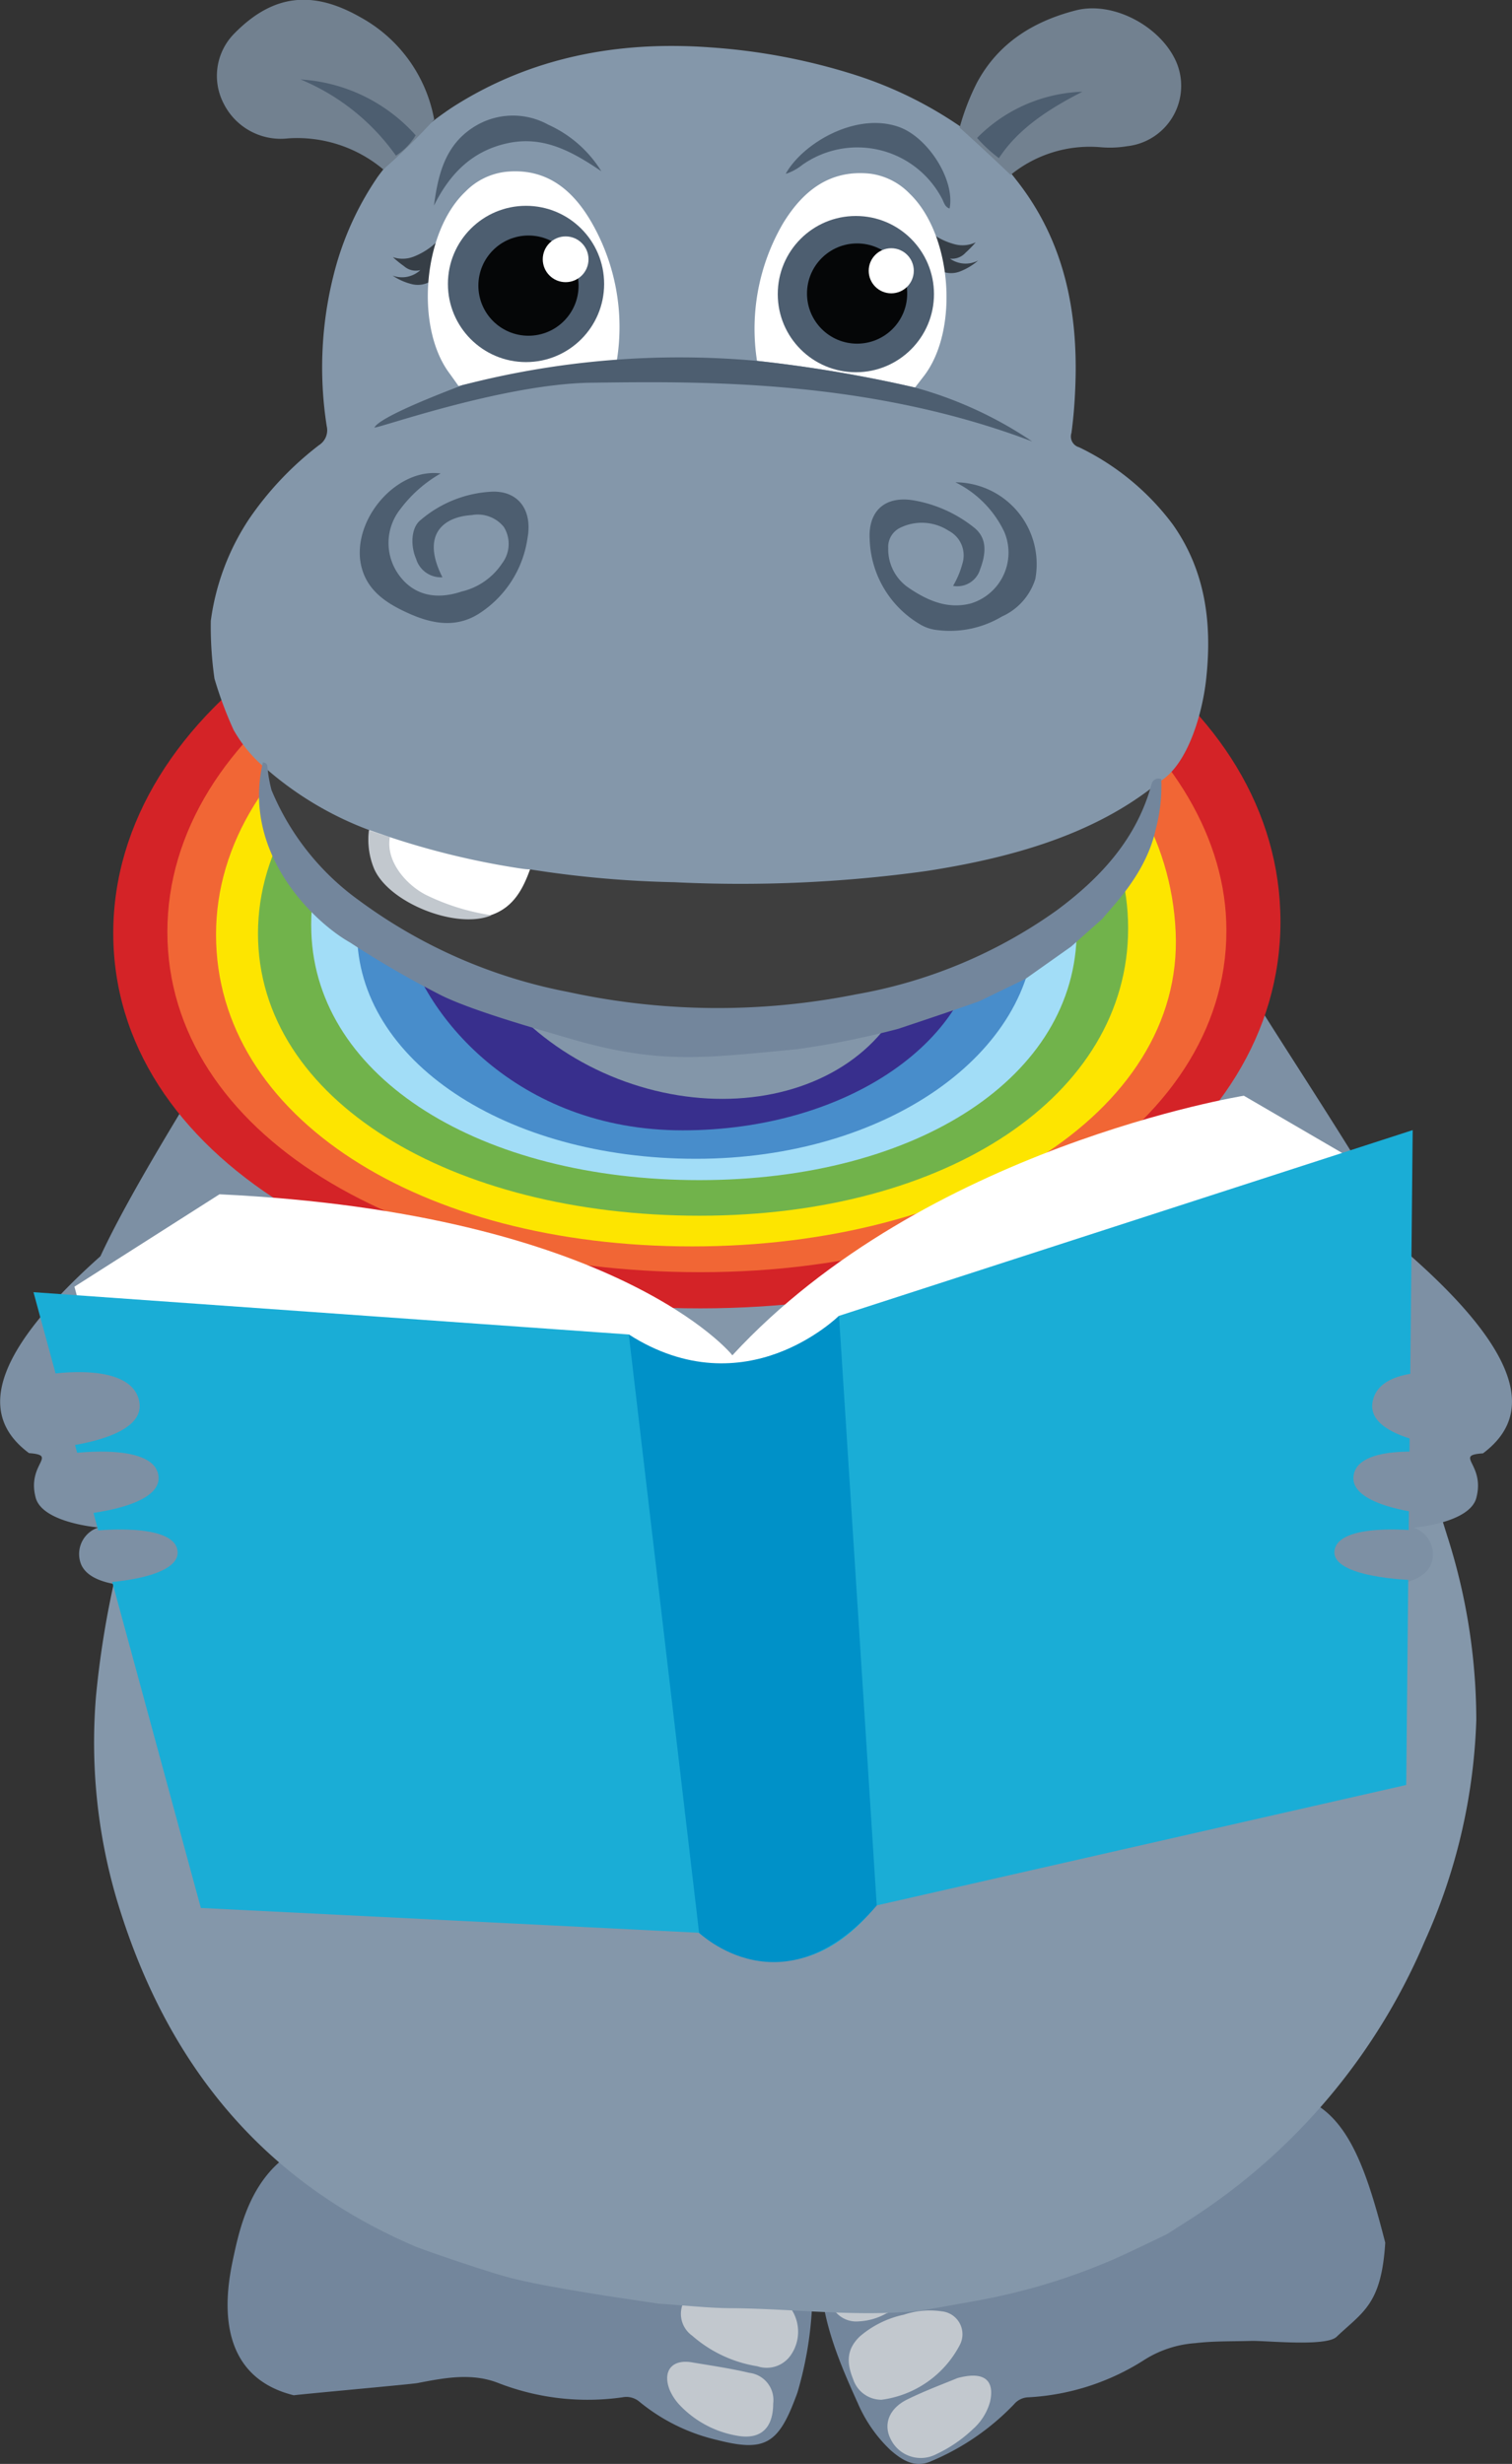 <svg xmlns="http://www.w3.org/2000/svg" viewBox="0 0 135.5 220.75">
  <rect x="0" y="0" width="135.5" height="220.75" fill="#333333" stroke="none"/>
  <defs>
    <style>
      .cls-1 {
        fill: #73869c;
      }

      .cls-2 {
        fill: #c2c8ce;
      }

      .cls-3 {
        fill: #8497aa;
      }

      .cls-4 {
        fill: #7d90a4;
      }

      .cls-5 {
        fill: #d42327;
      }

      .cls-6 {
        fill: #f16635;
      }

      .cls-7 {
        fill: #fde500;
      }

      .cls-8 {
        fill: #71b34b;
      }

      .cls-9 {
        fill: #a2ddf7;
      }

      .cls-10 {
        fill: #488dcb;
      }

      .cls-11 {
        fill: #382f8d;
      }

      .cls-12 {
        fill: #8396a9;
      }

      .cls-13 {
        fill: #3e3e3e;
      }

      .cls-14 {
        fill: #fff;
      }

      .cls-15 {
        fill: #363e46;
      }

      .cls-16 {
        fill: #4d5e70;
      }

      .cls-17 {
        fill: #050607;
      }

      .cls-18 {
        fill: #728190;
      }

      .cls-19 {
        fill: #1aadd6;
      }

      .cls-20 {
        fill: #0091c8;
      }
    </style>
  </defs>
  <title>p24</title>
  <g id="character">
    <g>
      <g>
        <g>
          <path class="cls-1" d="M72.48,200.4a32.83,32.83,0,0,1-.93,13.66c-.09.35-.23.68-.35,1-1.51,3.94-2.79,4.6-6.87,3.56a17,17,0,0,1-7-3.42,1.81,1.81,0,0,0-1.54-.42,22.07,22.07,0,0,1-11.11-1.27c-2.4-.95-4.85-.47-7.29,0-.54.1-10.51,1-11.06,1.09-7.76-1.92-5.87-10.24-5.36-12.6.86-4,2.59-10.26,10.6-10.75,0-.39,7.63,2.61,7.69,2.22a15.74,15.74,0,0,0,8.92.27,13.22,13.22,0,0,1,4.86-.07,27,27,0,0,0,9.88-.65,19.57,19.57,0,0,1,5.82-.11,1.47,1.47,0,0,1,1.29.89,22.42,22.42,0,0,1,2,4.93"/>
          <path class="cls-2" d="M72.33,201.43c-.09,1.83-1.12,2.91-3,2.81a11.26,11.26,0,0,1-6.33-2.08c-1.75-1.32-1.56-3.25.46-4a12.47,12.47,0,0,1,6.66-.54C71,197.7,72.44,199.38,72.33,201.43Z"/>
          <path class="cls-2" d="M64.82,204.92a8.87,8.87,0,0,1,4.49.62A3.67,3.67,0,0,1,70.87,211a2.62,2.62,0,0,1-3,1,11.62,11.62,0,0,1-5.84-2.74,2.4,2.4,0,0,1-.91-2.64,2.46,2.46,0,0,1,2.41-1.6C64.06,204.93,64.53,204.93,64.82,204.92Z"/>
          <path class="cls-2" d="M69.29,215.34c0,2.22-1.14,3.29-3.3,2.87a9.21,9.21,0,0,1-5.15-2.81,4.66,4.66,0,0,1-.83-1.29c-.66-1.7.22-2.76,2-2.46s3.45.54,5.14.94A2.45,2.45,0,0,1,69.29,215.34Z"/>
        </g>
        <g>
          <path class="cls-1" d="M103.23,191a17.27,17.27,0,0,1,11.57-3.45c5.51.53,7.39,5.77,9.34,13.38-.34,5.54-2,6.19-4.36,8.43-.94.91-6.37.33-7.68.37-1.67.05-3.33,0-5,.2a9.81,9.81,0,0,0-4.49,1.46,21.38,21.38,0,0,1-10.42,3.39,1.74,1.74,0,0,0-1.32.63,22.11,22.11,0,0,1-7.41,5.09c-1.47.67-2.64-.1-3.67-1a12.65,12.65,0,0,1-2.91-4.18c-2-4.4-3.86-8.88-3.23-13.86.73-5.68,0-4.66,5.36-6a15.75,15.75,0,0,1,4-.5,22.86,22.86,0,0,0,7-1.19,21.39,21.39,0,0,1,7-1.12A13.87,13.87,0,0,0,103.23,191Z"/>
          <path class="cls-2" d="M81,207.38a7.29,7.29,0,0,1,3.4-.3,2.06,2.06,0,0,1,1.62,3A9.27,9.27,0,0,1,79,215a2.67,2.67,0,0,1-2.54-1.83c-.67-1.64-.5-2.77.57-3.82A8.84,8.84,0,0,1,81,207.38Z"/>
          <path class="cls-2" d="M77.81,200.8a11,11,0,0,1,4.45-.09c1.93.4,2.52,1.81,1.43,3.46a8.84,8.84,0,0,1-4.27,3.1,5.57,5.57,0,0,1-2.49.71,2.42,2.42,0,0,1-2.53-1.75C73.29,203.22,74.1,201.74,77.81,200.8Z"/>
          <path class="cls-2" d="M85.8,213.06c2.44-.66,3.34.22,2.93,2.1a5.07,5.07,0,0,1-1.56,2.49,12.27,12.27,0,0,1-3.23,2.21,3,3,0,0,1-4.1-1.29c-.71-1.34-.19-2.79,1.49-3.61S84.68,213.53,85.8,213.06Z"/>
        </g>
        <path class="cls-3" d="M37.27,201.29c-14.07-6-22.56-16.8-26.85-31.25a49.78,49.78,0,0,1-1.81-18.15,83.94,83.94,0,0,1,4.79-20.95c2.61-7.51,5.86-14.76,8.78-22.14.23-.58,1.95-4.91,2-5l7.51-17.34a16.15,16.15,0,0,1,1.87-3.11c1.33-1.82,3-9.86,4.19-9.17,9.17,5.06,12.75,5,23.14,5.73,8.85.61,15.09,1.29,23.64-1,11.12-3,9.38-3.75,14-8.79.39.14,12.89,27.32,13,27.65,2,4.58,4.38,8.92,6.67,13.33q2.76,5.3,5.34,10.66c1.49,3.11,2.63,6.37,4.15,9.46.65,2.12,1.34,4.24,2,6.37a54.14,54.14,0,0,1,2.61,16.52,52,52,0,0,1-4.63,19.83,55.26,55.26,0,0,1-20,24.23c-1,.68-2.07,1.34-3.1,2-1.5.72-3,1.45-4.5,2.13a55.47,55.47,0,0,1-12.8,3.87c-1.18.22-4.61.84-5.16.89-5.43.51-10.93-.2-16.35-.26-2.26,0-4.51-.27-6.76-.41-.39-.08-9.23-1.28-13.18-2.29C43.48,203.5,37.82,201.52,37.27,201.29Z"/>
        <path class="cls-4" d="M27.34,104.69c-1.52,4.09-3.95,11-4.62,15.9-.53,3.94-1.4,7.87-1.8,11.82-.36,3.43-4.1,10.18-6.24,9.7-.34-.08-6.68.63-7.49-2.18a2.5,2.5,0,0,1,1.63-3.08s-5-.4-5.62-2.66c-.82-3.07,2.06-3.8-.6-4C-1.27,127.31-2,122.35,9,112.55c2.48-5.37,7.36-13.2,10.44-18.27,3.56-.19,8.78.38,9.54,6.27A21.14,21.14,0,0,0,27.34,104.69Z"/>
        <path class="cls-4" d="M106.48,100.55c.76-5.89,2.28-11.41,5.84-11.22,3.08,5.06,11.65,17.85,14.14,23.22,11.09,9.8,10.31,14.76,6.44,17.66-2.66.18.22.91-.6,4-.61,2.26-5.62,2.66-5.62,2.66a2.51,2.51,0,0,1,1.63,3.08c-.81,2.81-7.16,2.1-7.49,2.18-2.14.48-5.88-6.27-6.24-9.7-.4-3.95-1.27-7.88-1.81-11.82-.66-4.92-3.09-11.81-4.61-15.9A21.14,21.14,0,0,0,106.48,100.55Z"/>
        <path class="cls-5" d="M10.15,83.6c0-19.88,23.4-36.09,52.9-36.09s51.7,15.19,51.7,35.07-22.46,34.64-52,34.64S10.15,103.49,10.15,83.6Z"/>
        <path class="cls-6" d="M15,83.49c0-18,21.23-32.73,48-32.73s46.3,15.64,46.89,31.8c.67,18-20.37,31.42-47.12,31.42S15,101.52,15,83.49Z"/>
        <path class="cls-7" d="M19.36,83.73C19.36,67.35,38.64,54,62.94,54s41.68,12.63,42.42,29.52c.72,16.36-19,28.15-43.34,28.15S19.36,100.11,19.36,83.73Z"/>
        <path class="cls-8" d="M23.12,83.64c0-15,17.6-27.14,39.78-27.14s38.2,11.72,38.2,26.68-16.21,25.74-38.4,25.74S23.12,98.59,23.12,83.64Z"/>
        <path class="cls-9" d="M27.9,83.53c-.52-15,15.46-23.85,34.94-23.85S96.49,70.21,96.49,83.35s-14.33,22.38-33.82,22.38S28.35,96.65,27.9,83.53Z"/>
        <path class="cls-10" d="M32,83.52c0-11.52,13.72-21,30.8-21s29.94,8.79,29.94,20.3-13.29,21-30.37,21S32,95,32,83.52Z"/>
        <path class="cls-11" d="M36.09,83.33c-2-9.82,11.79-18.19,26.66-18.19s25,7.84,25,17.87S76,101.27,61.17,101.27,37.62,90.86,36.09,83.33Z"/>
        <g>
          <ellipse class="cls-12" cx="61.47" cy="81" rx="16.81" ry="21.24" transform="translate(-36.33 108.84) rotate(-68.7)"/>
          <path class="cls-13" d="M103.72,70.1c-1.33,4.9-4.21,9.75-8.14,12.66C90.2,86.75,83.52,88.71,77,90a61.55,61.55,0,0,1-25.5-.14c-6.8-1.47-13.84-3.94-19.41-8.21-4-2.41-8.33-8-8.14-12.62,2.34-3.29,5.2-6.39,10.16-7.84,9-2.44,14.64-.22,24.46-.26,7.56.29,18.68.7,26.17-.42C92.05,59.41,102.07,62.49,103.72,70.1Z"/>
          <g>
            <path class="cls-14" d="M47.54,77.78c-.65,1.83-1.49,3.49-3.49,4.19a9.39,9.39,0,0,1-6.18-.65c-4-1.49-5.17-4.36-4.74-7.19,3.74,1.17,9.34,3,13.23,3.52C46.75,77.71,47.14,77.74,47.54,77.78Z"/>
            <path class="cls-2" d="M34.94,75c-.39,2.17,1.47,4.28,3.24,5.18A20,20,0,0,0,44.05,82c-3.13,1.32-9.28-1.13-10.55-4.23a6.84,6.84,0,0,1-.44-3.38Z"/>
            <path class="cls-3" d="M91.08,16.13c4.27,5.4,5.54,11.69,5.29,18.39-.05,1.43-.16,2.86-.35,4.27a1,1,0,0,0,.68,1.28A22.77,22.77,0,0,1,105.11,47c2.91,4.13,3.51,8.79,3,13.66-.29,3-1.59,7.84-4.21,9.38-5.87,4.84-13.59,6.87-20.89,8a121.09,121.09,0,0,1-22.6,1,94.68,94.68,0,0,1-12.91-1.15c-.4,0-.79-.07-1.18-.13A70.86,70.86,0,0,1,34.94,75l-1.88-.64A30,30,0,0,1,24,69a12.37,12.37,0,0,1-3.07-3.61,34.56,34.56,0,0,1-1.71-4.59,33,33,0,0,1-.33-5.17,21.69,21.69,0,0,1,3.43-9.13,28.79,28.79,0,0,1,6.27-6.62,1.58,1.58,0,0,0,.69-1.7,33.92,33.92,0,0,1,.87-14.49,27.24,27.24,0,0,1,3.72-7.88,30.06,30.06,0,0,1,2.23-2.67,34.23,34.23,0,0,1,4.38-3.49c7-4.51,14.85-6,23.09-5.41A55,55,0,0,1,76.72,6.74,35.93,35.93,0,0,1,86,11.29,22.39,22.39,0,0,1,91.08,16.13Z"/>
          </g>
          <path class="cls-15" d="M83,20.88c.28-.17.56.1.84.26a6.24,6.24,0,0,0,1.74.75,2.76,2.76,0,0,0,1.86-.18,10,10,0,0,1-.91.93,1.62,1.62,0,0,1-1.4.53,2.43,2.43,0,0,0,2.53.17,5.51,5.51,0,0,1-1.68,1,2.21,2.21,0,0,1-1.88-.18,3.05,3.05,0,0,1-.6-.59,3.74,3.74,0,0,1-.77-1.24A1.69,1.69,0,0,1,83,20.88Z"/>
          <path class="cls-15" d="M39.52,21.68c-.3-.14-.55.16-.8.36a6.27,6.27,0,0,1-1.64.95,2.74,2.74,0,0,1-1.87.05,10.07,10.07,0,0,0,1,.81,1.6,1.6,0,0,0,1.46.35,2.42,2.42,0,0,1-2.49.49,5.43,5.43,0,0,0,1.78.78,2.21,2.21,0,0,0,1.85-.42,2.81,2.81,0,0,0,.52-.66A3.91,3.91,0,0,0,40,23.08,1.68,1.68,0,0,0,39.52,21.68Z"/>
          <path class="cls-14" d="M67.84,32.33A18.74,18.74,0,0,1,70.18,20c1.74-2.84,4.13-4.83,7.8-4.44a6,6,0,0,1,3.54,1.79c3.77,3.62,4.45,12.11,1.33,16.27L82,34.72A123,123,0,0,0,67.84,32.33Z"/>
          <path class="cls-14" d="M55.28,32.29A18.81,18.81,0,0,0,53,19.9C51.32,17,48.94,15,45.27,15.4a6,6,0,0,0-3.56,1.77c-3.79,3.58-4.54,12.07-1.45,16.25.28.38.55.77.83,1.16A122.24,122.24,0,0,1,55.28,32.29Z"/>
          <circle class="cls-16" cx="47.14" cy="25.44" r="7"/>
          <circle class="cls-16" cx="76.7" cy="26.35" r="7"/>
          <circle class="cls-17" cx="47.36" cy="25.59" r="4.49"/>
          <circle class="cls-17" cx="76.81" cy="26.3" r="4.49"/>
          <circle class="cls-14" cx="50.69" cy="23.23" r="2.05"/>
          <circle class="cls-14" cx="79.87" cy="24.26" r="2.02"/>
          <path class="cls-16" d="M82,34.72a121.78,121.78,0,0,0-14.17-2.39A77.39,77.39,0,0,0,41.46,34.5c-7,2.66-7.73,3.51-7.9,3.79s11.27-3.86,19.31-4c9.41-.11,24.65-.43,39.63,5.26A35.62,35.62,0,0,0,82,34.72Z"/>
          <path class="cls-16" d="M53.89,15.34c-2.54-1.71-5.12-3.2-8.35-2.52s-5.24,2.76-6.65,5.6c.37-2.79,1-5.45,3.63-7.08a6.54,6.54,0,0,1,6.61-.17A10.84,10.84,0,0,1,53.89,15.34Z"/>
          <path class="cls-16" d="M70.43,15.54C72,12.77,76.79,10,80.6,11.39c2.57.94,5,4.72,4.5,7.29-.45-.14-.51-.58-.69-.9a8.56,8.56,0,0,0-12.52-3,4.65,4.65,0,0,1-1.45.79Z"/>
          <g id="ear">
            <path class="cls-18" d="M86,11.43a21.25,21.25,0,0,1,1.54-4c1.91-3.58,5.09-5.53,8.87-6.5,3.35-.86,7.6,1.43,9,4.61A5.44,5.44,0,0,1,101,13.1a9.4,9.4,0,0,1-2.37.09,11.22,11.22,0,0,0-8.06,2.48S88.5,13.68,86,11.43Z"/>
            <path class="cls-18" d="M34.35,15.18A12,12,0,0,0,25.8,12.4a5.72,5.72,0,0,1-5.75-3.11A5.39,5.39,0,0,1,21,3c3.46-3.52,7-3.91,11.31-1.45a13.12,13.12,0,0,1,6.6,9.16A56.66,56.66,0,0,1,34.35,15.18Z"/>
            <path class="cls-16" d="M35.48,13.94a19.74,19.74,0,0,0-8.54-6.82,15.05,15.05,0,0,1,10.31,5A5.47,5.47,0,0,1,35.48,13.94Z"/>
            <path class="cls-16" d="M87.56,12.36A13.89,13.89,0,0,1,97,8.22c-2.81,1.43-5.71,3.23-7.48,5.95A13.22,13.22,0,0,1,87.56,12.36Z"/>
          </g>
          <path class="cls-1" d="M103.57,74.31c-.88,4-3.87,6.86-4.77,8L96,84.8l-4.1,2.9-4.13,2c-1.85.67-6.69,2.28-7.25,2.47A78.91,78.91,0,0,1,71.45,94c-8,.75-12.12,1.4-19.86-.8-3.13-.91-9.06-2.57-12-4a87.9,87.9,0,0,1-8.22-4.76c-3.23-1.81-9.73-8-7.81-16.13.17,0,.34.09.4.29a12.4,12.4,0,0,0,.37,2.18,23.07,23.07,0,0,0,7.83,9.88,46.14,46.14,0,0,0,18.74,8.21,63.17,63.17,0,0,0,25.8.22,44,44,0,0,0,18-7.53c3.93-2.91,7.17-6.41,8.5-11.31a.64.64,0,0,1,.87-.45A15,15,0,0,1,103.57,74.31Z"/>
          <path class="cls-16" d="M85.62,43.21a7.33,7.33,0,0,1,7.16,8.67,5.49,5.49,0,0,1-3,3.36A9.07,9.07,0,0,1,84,56.45,3.75,3.75,0,0,1,82.56,56a9.17,9.17,0,0,1-4.62-7.62c-.17-2.66,1.43-4,4-3.54a11.9,11.9,0,0,1,5.37,2.44c1,.81,1.18,2,.53,3.71a2.13,2.13,0,0,1-2.43,1.5,7.9,7.9,0,0,0,.84-2,2.48,2.48,0,0,0-1.24-2.94,4.4,4.4,0,0,0-4.33-.27,1.9,1.9,0,0,0-1.08,1.83,4.17,4.17,0,0,0,1.84,3.56c1.68,1.14,3.49,1.94,5.58,1.39A4.76,4.76,0,0,0,90,47.65,9.5,9.5,0,0,0,85.62,43.21Z"/>
          <path class="cls-16" d="M39.49,42.42a11.84,11.84,0,0,0-3.58,3.15,4.88,4.88,0,0,0-.12,6C37.05,53.27,39,53.79,41.36,53A6,6,0,0,0,45,50.47a2.88,2.88,0,0,0,.15-3.26,3,3,0,0,0-2.88-1.06c-2.53.15-4.57,1.74-2.62,5.57a2.32,2.32,0,0,1-2.36-1.65c-.54-1.24-.42-2.81.37-3.45a10.63,10.63,0,0,1,6.42-2.57c2.36-.09,3.66,1.64,3.19,4.18A9.65,9.65,0,0,1,42.89,55c-2.2,1.38-4.49.81-6.62-.21-2-.94-3.7-2.21-4-4.68C31.86,46.14,35.74,41.92,39.49,42.42Z"/>
        </g>
      </g>
      <g>
        <g>
          <path class="cls-14" d="M19.67,107l-13,8.28,9.18,33.6,94.48-1.06,10.19-44.38-9.05-5.27s-28.65,4.61-45.84,23.26C65.65,121.38,55.25,108.68,19.67,107Z"/>
          <path class="cls-19" d="M3,115.77,18,170.94l44.61,2.22s8.26,7.14,15.92-2.44l47.49-10.8.58-58.67L75.19,117.89s-8.73,8.53-18.84,1.67Z"/>
        </g>
        <path class="cls-20" d="M56.35,119.56l6.3,53.6s7.54,7.31,15.92-2.44l-3.38-52.83S66.82,126.23,56.35,119.56Z"/>
      </g>
      <path class="cls-4" d="M4.38,123.13s7.49-1.25,8.11,2.5-9,4.21-9,4.21"/>
      <path class="cls-4" d="M5.76,130.29s7.92-1.22,8.43,1.87-7.72,3.6-7.72,3.6"/>
      <path class="cls-4" d="M8.62,137.13s6.87-.73,7.28,1.75-6.18,2.88-6.18,2.88"/>
      <path class="cls-4" d="M131.12,123.13s-7.49-1.25-8.12,2.5,9,4.21,9,4.21"/>
      <path class="cls-4" d="M129.74,130.29s-7.92-1.22-8.43,1.87,7.71,3.6,7.71,3.6"/>
      <path class="cls-4" d="M126.88,137.13s-6.87-.73-7.28,1.75,6.93,2.68,6.93,2.68"/>
    </g>
  </g>
</svg>
